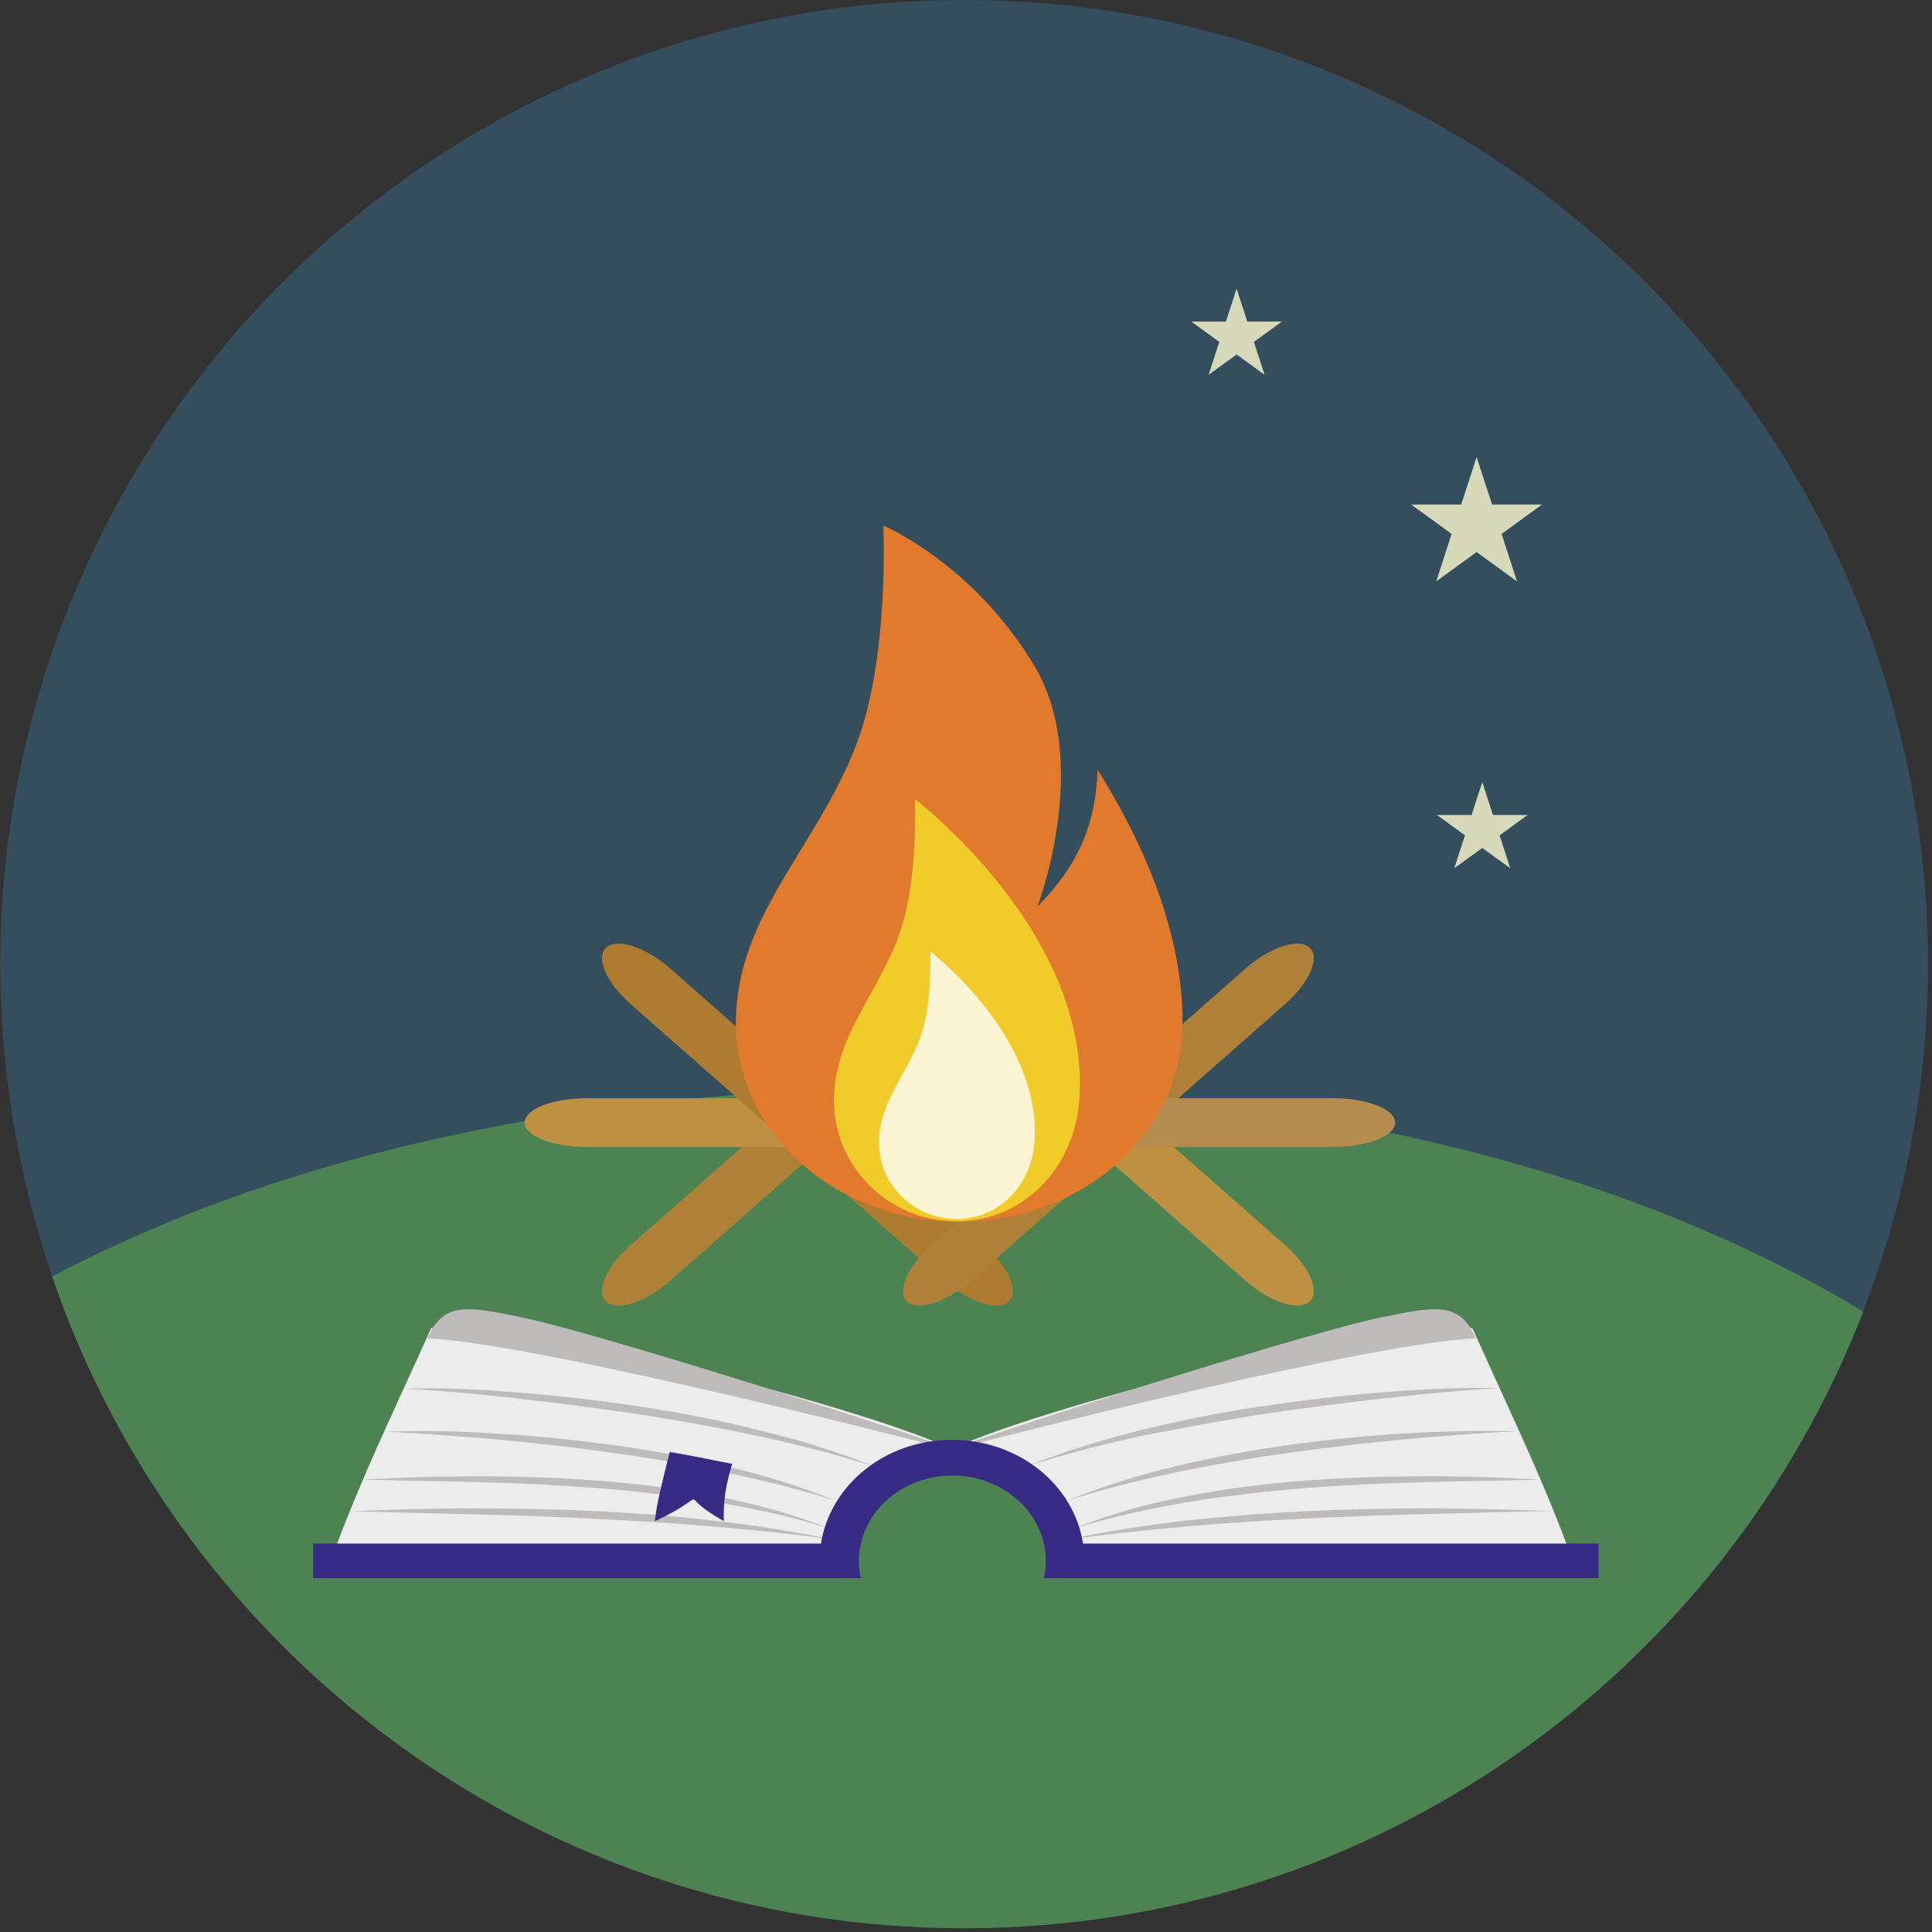 <?xml version="1.0" encoding="UTF-8"?>
<svg width="475px" height="475px" viewBox="0 0 475 475" version="1.1" xmlns="http://www.w3.org/2000/svg" xmlns:xlink="http://www.w3.org/1999/xlink">
    <rect x="0" y="0" width="475" height="475" fill="#333333" stroke="none"/>
    <!-- Generator: Sketch 47 (45396) - http://www.bohemiancoding.com/sketch -->
    <title>Untitled</title>
    <desc>Created with Sketch.</desc>
    <defs></defs>
    <g id="Page-1" stroke="none" stroke-width="1" fill="none" fill-rule="evenodd">
        <g id="bonfire" fill-rule="nonzero">
            <circle id="Oval" fill="#344E5D" cx="237.042" cy="236.966" r="236.966"></circle>
            <path d="M237.016,474.085 C337.797,474.085 423.827,411.141 458.09,322.45 C396.22,285.152 315.768,267.45 227.807,267.45 C146.921,267.45 72.393,282.432 12.813,313.84 C44.708,407.044 133.006,474.085 237.016,474.085 Z" id="Shape" fill="#4D8353"></path>
            <g id="Group" transform="translate(292, 70)" fill="#D7DABA">
                <polygon id="Shape" points="71.039 42.369 74.837 54.051 87.113 54.051 77.179 61.268 80.977 72.946 71.039 65.725 61.104 72.946 64.902 61.268 54.964 54.051 67.245 54.051"></polygon>
                <polygon id="Shape" points="12.031 0.97 14.662 9.063 23.167 9.063 16.282 14.062 18.916 22.152 12.031 17.153 5.146 22.152 7.777 14.062 0.892 9.063 9.401 9.063"></polygon>
                <polygon id="Shape" points="72.431 122.282 75.061 130.379 83.57 130.379 76.685 135.378 79.315 143.467 72.431 138.468 65.546 143.467 68.18 135.378 61.295 130.379 69.8 130.379"></polygon>
            </g>
            <g id="Group" transform="translate(77, 321)">
                <g transform="translate(5, 5)" id="Shape" fill="#EDECED">
                    <path d="M152.6,30.439 C125.5,18.245 43.1,-1.987 24,0.542 C13.7,23.394 7.4,36.219 0.8,53.742 C34.1,53.742 111,55.368 120.1,55.368 C126.7,41.187 136.5,31.884 152.6,30.439 Z"></path>
                    <path d="M151.4,30.439 C178.5,18.245 260.9,-1.987 280,0.542 C290.3,23.394 296.6,36.219 303.2,53.742 C269.9,53.742 193,55.368 183.9,55.368 C177.2,41.187 167.4,31.884 151.4,30.439 Z"></path>
                </g>
                <g transform="translate(9, 0)" id="Shape" fill="#BEBBBB">
                    <path d="M41.9,2.809 C29.2,0.181 22.9,-1.087 19.1,8.066 C43.6,8.972 129.6,30.722 145.4,34.8 C162.5,39.241 64.2,7.341 41.9,2.809 Z"></path>
                    <path d="M72.2,24.922 C62.5,23.472 52.7,22.294 42.9,21.478 C33.1,20.663 23.3,20.119 13.4,20.391 C18.3,20.663 23.2,21.025 28.1,21.478 C30.5,21.75 33,21.931 35.4,22.203 C37.8,22.475 40.3,22.656 42.7,23.019 C52.4,24.106 62.1,25.375 71.8,26.825 L79,28.003 L86.2,29.272 C91,30.178 95.8,31.084 100.5,32.081 C110,34.166 119.5,36.522 128.7,39.513 C119.7,35.797 110.4,32.987 100.9,30.722 C91.5,28.275 81.9,26.462 72.2,24.922 Z"></path>
                    <path d="M65.2,34.347 C55.9,33.078 46.5,32.081 37.2,31.538 C27.8,30.903 18.4,30.631 9,30.994 C18.4,31.447 27.7,32.172 37.1,32.987 C46.4,33.894 55.7,34.891 65,36.25 C74.3,37.519 83.5,39.15 92.6,41.053 C101.7,42.956 110.8,45.222 119.6,48.031 C111,44.497 102.1,41.778 93,39.603 C83.7,37.337 74.5,35.616 65.2,34.347 Z"></path>
                    <path d="M61.1,44.859 L68.3,45.494 L75.5,46.309 C77.9,46.581 80.3,46.944 82.7,47.216 C85.1,47.487 87.5,47.941 89.8,48.303 C99.3,49.844 108.7,51.837 117.8,54.828 C109,51.203 99.6,48.756 90.1,46.853 C80.6,45.041 71,43.772 61.3,43.047 C51.6,42.322 41.9,41.959 32.2,41.959 C27.4,41.959 22.5,42.05 17.7,42.141 C12.9,42.322 8,42.503 3.2,42.775 C12.9,43.047 22.6,43.138 32.2,43.409 C41.9,43.681 51.5,44.134 61.1,44.859 Z"></path>
                    <path d="M74.5,51.384 C69.6,51.022 64.6,50.75 59.7,50.478 C49.8,50.025 39.9,49.844 30,49.844 C20.1,49.844 10.2,50.116 0.3,50.569 C10.2,50.841 20.1,51.022 29.9,51.294 C39.8,51.566 49.6,51.837 59.5,52.381 C69.4,52.834 79.2,53.469 89,54.284 C98.8,55.1 108.6,56.097 118.4,57.456 C108.8,55.462 99,53.922 89.1,52.834 C84.3,52.2 79.4,51.837 74.5,51.384 Z"></path>
                    <path d="M254,2.809 C231.7,7.341 133.4,39.241 150.5,34.8 C166.3,30.631 252.3,8.972 276.8,8.066 C273,-1.087 266.8,0.181 254,2.809 Z"></path>
                    <path d="M209.7,29.181 L216.9,27.913 L224.1,26.734 C233.8,25.284 243.5,24.016 253.2,22.928 C255.6,22.656 258.1,22.384 260.5,22.113 C262.9,21.841 265.4,21.659 267.8,21.387 C272.7,20.934 277.6,20.572 282.5,20.3 C272.7,20.028 262.8,20.572 253,21.387 C243.2,22.203 233.4,23.381 223.7,24.831 C214,26.281 204.4,28.184 194.8,30.541 C185.3,32.897 175.9,35.706 167,39.331 C176.3,36.341 185.7,33.984 195.2,31.9 C200.1,30.994 204.9,30.087 209.7,29.181 Z"></path>
                    <path d="M231.1,36.159 C240.3,34.891 249.6,33.803 259,32.897 C268.3,32.081 277.7,31.266 287.1,30.903 C277.7,30.631 268.3,30.903 258.9,31.447 C249.5,31.991 240.2,32.987 230.9,34.256 C221.6,35.525 212.4,37.247 203.3,39.422 C194.2,41.597 185.2,44.316 176.7,47.85 C185.6,45.041 194.6,42.775 203.7,40.872 C212.6,39.059 221.8,37.428 231.1,36.159 Z"></path>
                    <path d="M263.7,41.959 C254,41.959 244.3,42.322 234.6,43.047 C224.9,43.772 215.3,45.041 205.8,46.853 C196.3,48.666 186.9,51.203 178.1,54.828 C187.2,51.928 196.6,49.934 206.1,48.303 C208.5,47.941 210.8,47.487 213.2,47.216 C215.6,46.944 218,46.581 220.4,46.309 L227.6,45.494 L234.8,44.859 C244.4,44.134 254.1,43.681 263.7,43.409 C273.4,43.138 283,43.047 292.7,42.775 C287.9,42.503 283,42.322 278.2,42.141 C273.4,42.05 268.5,41.869 263.7,41.959 Z"></path>
                    <path d="M265.9,49.844 C256,49.844 246.1,50.025 236.2,50.478 C231.3,50.75 226.3,51.022 221.4,51.384 C216.5,51.837 211.5,52.2 206.6,52.744 C196.8,53.831 187,55.281 177.3,57.366 C187.1,56.097 196.9,55.1 206.7,54.194 C216.5,53.378 226.4,52.744 236.2,52.291 C246.1,51.837 255.9,51.475 265.8,51.203 C275.7,50.931 285.6,50.75 295.4,50.478 C285.7,50.206 275.8,49.844 265.9,49.844 Z"></path>
                </g>
                <path d="M316,58.5 L316,67 L179.657,67 C179.957,65.629 180.157,64.167 180.157,62.796 C180.157,61.333 179.957,59.871 179.657,58.591 C177.556,48.995 168.253,41.774 157.15,41.774 C146.046,41.774 136.743,48.995 134.643,58.591 C134.343,59.962 134.142,61.425 134.142,62.796 C134.142,64.258 134.343,65.72 134.643,67 L0,67 L0,58.5 L124.84,58.5 C127.14,44.059 140.645,33 157.05,33 C173.455,33 187.059,44.059 189.26,58.5 L316,58.5 Z" id="Shape" fill="#362A85"></path>
                <path d="M87.658,36 C85.829,43.273 84.406,48.818 84,53 C91.824,49.364 92.738,47.636 93.652,47.636 C95.786,50.091 99.342,52 100.968,53 C100.663,45.727 102.594,40.636 103,38.909 C96.904,37.727 92.332,36.727 87.658,36 Z" id="Shape" fill="#362A85"></path>
            </g>
            <g id="wood" transform="translate(129, 215)">
                <path d="M26.004,91.165 C20.006,96.451 17.348,102.668 20.066,105.063 L20.066,105.063 C22.78,107.454 29.836,105.112 35.83,99.83 L112.999,31.833 C118.997,26.551 121.651,20.335 118.933,17.939 L118.933,17.939 C116.223,15.544 109.168,17.887 103.169,23.172 L26.004,91.165 Z" id="Shape" fill="#AE8038"></path>
                <path d="M15.374,55 C6.879,55 0,57.686 0,61.003 L0,61.003 C0,64.311 6.88,67 15.367,67 L124.633,67 C133.124,67 140,64.314 140,61 L140,61 C140.007,57.689 133.124,55 124.633,55 L15.374,55 L15.374,55 Z" id="Shape" fill="#BE9041"></path>
                <path d="M103.165,99.828 C109.163,105.113 116.218,107.456 118.936,105.06 L118.936,105.06 C121.65,102.665 118.992,96.448 112.998,91.17 L35.833,23.166 C29.835,17.881 22.784,15.546 20.066,17.941 L20.066,17.941 C17.348,20.329 20.006,26.546 26.004,31.831 L103.165,99.828 Z" id="Shape" fill="#AE7C31"></path>
                <path d="M100.004,91.165 C94.006,96.451 91.348,102.668 94.066,105.063 L94.066,105.063 C96.78,107.454 103.836,105.112 109.83,99.83 L186.999,31.833 C192.997,26.551 195.651,20.335 192.933,17.939 L192.933,17.939 C190.223,15.544 183.168,17.887 177.169,23.172 L100.004,91.165 Z" id="Shape" fill="#AE8038"></path>
                <path d="M177.165,99.828 C183.163,105.113 190.218,107.456 192.936,105.06 L192.936,105.06 C195.65,102.665 192.992,96.448 186.998,91.17 L109.833,23.166 C103.835,17.881 96.784,15.546 94.066,17.941 L94.066,17.941 C91.348,20.329 94.006,26.546 100.004,31.831 L177.165,99.828 Z" id="Shape" fill="#BE9041"></path>
                <path d="M198.633,67 C207.124,67 214,64.314 214,60.998 L214,60.998 C214,57.688 207.12,55 198.633,55 L89.367,55 C80.876,55 74,57.686 74,61.002 L74,61.002 C74,64.312 80.876,67 89.367,67 L198.633,67 Z" id="Shape" fill="#B58C4F"></path>
            </g>
            <path d="M210.502,183.155 C218.76,161.677 217.166,129.21 217.166,129.21 C217.166,129.21 239.138,138.418 254.299,163.687 C268.559,187.447 255.089,222.829 255.089,222.829 C265.592,212.326 269.48,201.834 269.835,189.221 C281.629,208.053 290.751,229.636 290.751,251.473 C290.751,278.492 266.183,300.37 235.841,300.385 C205.518,300.37 180.934,278.488 180.934,251.473 C180.935,225.168 200.766,208.483 210.502,183.155 Z" id="Shape" fill="#E17A2D"></path>
            <g id="Group" opacity="0.8" transform="translate(205, 196)" fill="#F4E028">
                <path d="M16.282,33.168 C20.817,20.143 19.945,0.454 19.945,0.454 C19.945,0.454 63.447,33.561 60.352,74.601 C59.113,90.941 46.859,104.258 30.193,104.266 C13.546,104.259 0.046,90.986 0.046,74.601 C0.05,58.649 10.931,48.531 16.282,33.168 Z" id="Shape"></path>
            </g>
            <g id="Group" opacity="0.8" transform="translate(216, 233)" fill="#FFFFFF">
                <path d="M10.412,21.657 C13.286,13.403 12.728,0.928 12.728,0.928 C12.728,0.928 40.286,21.908 38.329,47.913 C37.547,58.263 29.783,66.7 19.227,66.7 C8.683,66.7 0.125,58.289 0.125,47.913 C0.122,37.802 7.018,31.397 10.412,21.657 Z" id="Shape"></path>
            </g>
        </g>
    </g>
</svg>